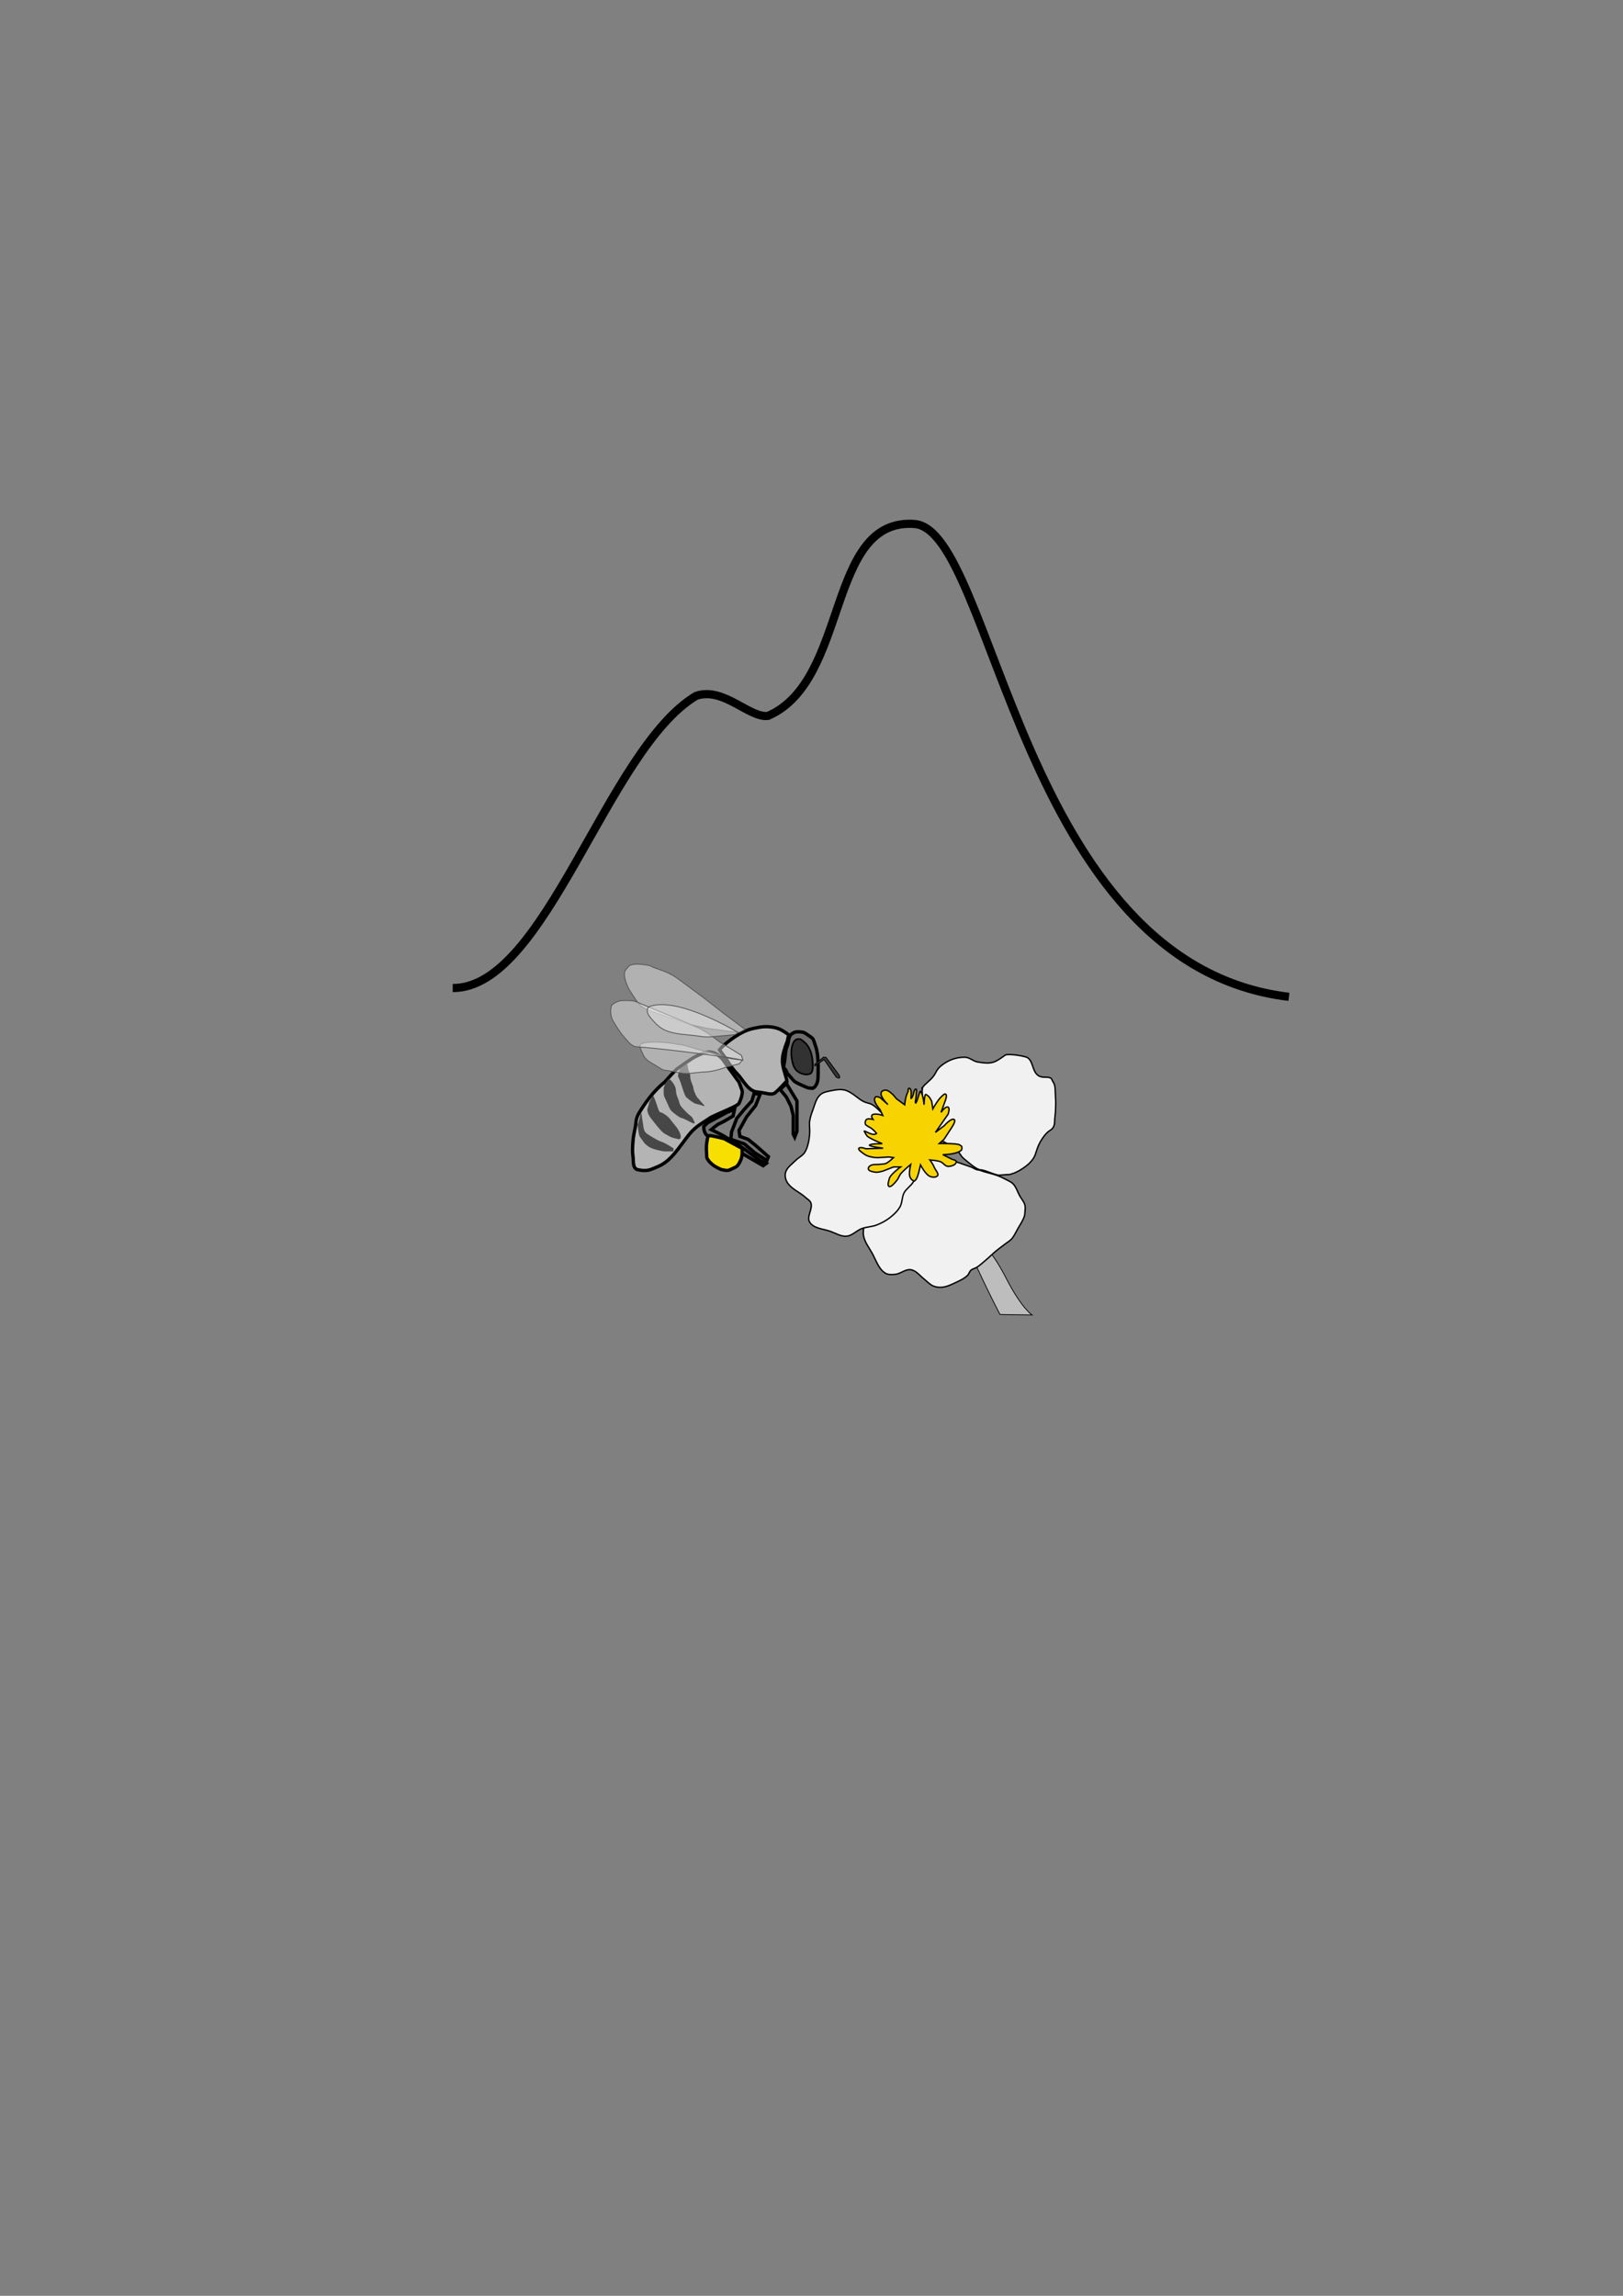 <?xml version="1.0" encoding="UTF-8" standalone="no"?>
<!-- Created with Inkscape (http://www.inkscape.org/) -->

<svg
   xmlns:dc="http://purl.org/dc/elements/1.1/"
   xmlns:cc="http://creativecommons.org/ns#"
   xmlns:rdf="http://www.w3.org/1999/02/22-rdf-syntax-ns#"
   xmlns:svg="http://www.w3.org/2000/svg"
   xmlns="http://www.w3.org/2000/svg"
   xmlns:sodipodi="http://sodipodi.sourceforge.net/DTD/sodipodi-0.dtd"
   xmlns:inkscape="http://www.inkscape.org/namespaces/inkscape"
   width="210mm"
   height="297mm"
   viewBox="0 0 210 297"
   version="1.1"
   id="svg8"
   inkscape:version="0.92.5 (2060ec1f9f, 2020-04-08)"
   sodipodi:docname="hex_sticker1.svg"
   inkscape:export-filename="/home/dos86jn/floralcurves/inst/extdata/hex_sticker1_baseplot.png"
   inkscape:export-xdpi="300"
   inkscape:export-ydpi="300">
  <rect x="0" y="0" width="210" height="297" fill="#808080" stroke="none"/>
  <defs
     id="defs2" />
  <sodipodi:namedview
     id="base"
     pagecolor="#ffffff"
     bordercolor="#666666"
     borderopacity="1.0"
     inkscape:pageopacity="0.0"
     inkscape:pageshadow="2"
     inkscape:zoom="0.98994949"
     inkscape:cx="263.37642"
     inkscape:cy="706.37919"
     inkscape:document-units="mm"
     inkscape:current-layer="layer1"
     showgrid="false"
     inkscape:window-width="1848"
     inkscape:window-height="1016"
     inkscape:window-x="72"
     inkscape:window-y="27"
     inkscape:window-maximized="1" />
  <g
     inkscape:label="Layer 1"
     inkscape:groupmode="layer"
     id="layer1">
    <g
       transform="matrix(-0.098,0,0,-0.098,136.876,170.777)"
       inkscape:label="yellow_flower"
       id="g1213">
      <g
         id="g1215">
        <g
           transform="matrix(1,0,0,-1,0,360)"
           id="g1217">
          <path
             inkscape:connector-curvature="0"
             id="path1219"
             style="fill:#bdbdbd;fill-opacity:1;fill-rule:nonzero;stroke:#000000;stroke-width:1.043;stroke-linecap:butt;stroke-linejoin:miter;stroke-miterlimit:4;stroke-dasharray:none;stroke-opacity:1"
             d="m 212.949,166.883 c 0,0 27.344,-9.934 -39.738,34.773 -67.063,44.707 -83.828,62.098 -104.941,103.102 -20.493,39.793 -34.149,48.433 -34.149,48.433 l 42.219,-0.617 c 0,0 11.699,-21.613 30.5,-62.269 6.984,-15.082 69.621,-35.293 67.883,-37.012 -1.715,-1.734 28.289,-26.801 28.289,-26.801 l 22.355,-34.765 z" />
        </g>
        <g
           transform="matrix(1,0,0,-1,0,360)"
           id="g1221">
          <path
             inkscape:connector-curvature="0"
             id="path1223"
             style="fill:#f1f1f1;fill-opacity:1;fill-rule:nonzero;stroke:#000000;stroke-width:1.841;stroke-linecap:butt;stroke-linejoin:miter;stroke-miterlimit:4;stroke-dasharray:none;stroke-opacity:1"
             d="m 76.766,168.676 c -15.477,-1.543 -10.485,-0.102 -15.477,-1.543 -5.539,-1.59 -10.656,-4.371 -15.496,-7.746 -4.82,-3.383 -8.52,-5.914 -13.168,-12.399 -4.641,-6.48 -3.871,-14.703 -12.391,-27.093 C 11.711,107.5 8.609,110.828 5.531,104.391 3.84,100.891 4.438,96.668 3.988,92.793 3.668,90.215 3.344,87.633 3.191,85.043 2.848,78.094 2.625,71.086 3.191,64.129 3.715,57.875 2.723,50.695 6.301,45.551 8.688,42.125 6.969,39.098 17.156,39.344 35.855,39.816 30.293,17.586 41.145,13.016 48.129,10.707 63.598,8.375 69.039,9.914 c 14.059,9.836 17.043,12.809 37.16,9.313 5.711,-1.067 10.481,-6.086 16.266,-6.211 10.605,-0.223 20.914,3.101 30.203,10.082 9.289,6.957 6.98,10.832 14.73,18.582 7.719,7.75 11.598,9.289 11.598,13.929 0,4.649 0.77,-11.621 0,6.215 -0.769,17.809 -1.539,5.41 -0.769,23.219 0.769,17.809 2.062,15.598 0.769,23.227 -0.469,2.882 -0.973,6.207 -3.129,8.171 -4.297,3.871 -8.125,1.016 -16.765,4.59 -12.743,5.293 -5.664,1.965 -18.059,8.922 -12.367,6.977 -10.801,11.973 -17.039,17.035 -6.926,5.664 -17.012,14.731 -22.453,14.731 -5.41,0 -19.621,7.48 -24.785,6.957 z" />
        </g>
        <g
           transform="matrix(1,0,0,-1,0,360)"
           id="g1225">
          <path
             inkscape:connector-curvature="0"
             id="path1227"
             style="fill:#f1f1f1;fill-opacity:1;fill-rule:nonzero;stroke:#000000;stroke-width:1.84;stroke-linecap:butt;stroke-linejoin:miter;stroke-miterlimit:4;stroke-dasharray:none;stroke-opacity:1"
             d="m 175.914,150.098 c -18.777,-7.649 -14.754,-5.84 -23.246,-6.188 -6.957,-0.301 -13.387,5.266 -20.145,7.727 -5.886,2.187 -11.921,3.972 -17.808,6.203 -3.129,1.195 -6.156,3.683 -9.285,3.879 -2.684,0.172 -5.168,1.566 -7.75,2.308 -6.188,1.84 -12.547,3.18 -18.582,5.446 -3.45,1.289 -6.801,2.879 -10.059,4.64 -3.477,1.864 -7.348,3.332 -10.082,6.188 -4.051,4.269 -5.641,10.332 -8.519,15.492 -2.286,4.152 -5.762,7.805 -6.958,12.395 -0.796,2.98 -0.222,6.187 0,9.289 0.125,1.82 0.204,3.683 0.77,5.418 1.887,5.835 5.492,10.929 8.52,16.269 2.683,4.746 4.894,9.883 8.519,13.934 1.965,2.187 4.649,3.625 6.981,5.418 4.371,3.375 8.89,6.554 13.164,10.078 4.793,3.953 9.16,8.371 13.929,12.398 3.778,3.18 7.43,6.606 11.629,9.289 2.406,1.539 5.567,1.957 7.723,3.871 2.109,1.84 2.629,5.043 4.644,6.957 4.371,4.172 10.036,6.754 15.496,9.289 5.692,2.684 11.555,5.563 17.813,6.207 3.894,0.399 7.996,-0.07 11.621,-1.539 4.77,-1.964 8.324,-6.109 12.399,-9.316 4.472,-3.504 8.07,-8.27 13.164,-10.828 1.886,-0.965 4.07,-1.641 6.187,-1.563 6.527,0.274 12.094,5.539 18.598,6.211 4.398,0.446 9.39,0.77 13.168,-1.543 9.187,-5.687 12.418,-17.761 17.804,-27.121 4.024,-7.008 9.192,-13.758 10.832,-21.679 1.063,-5.043 0.02,-10.387 -0.773,-15.477 -0.617,-3.977 -1.02,-8.199 -3.106,-11.625 -2.355,-3.922 -6.527,-6.383 -10.058,-9.289 -5.684,-4.719 -11.723,-8.992 -17.809,-13.164 -6.308,-4.348 -12.89,-8.297 -19.375,-12.399 -4.093,-2.605 -9.734,-3.648 -12.367,-7.742 -3.254,-5.043 -0.324,-12.172 -2.332,-17.812 -1.316,-3.727 -2.933,-7.844 -6.187,-10.082 -2.383,-1.617 -5.266,-0.223 -8.52,-1.539 z" />
        </g>
        <g
           transform="matrix(1,0,0,-1,0,360)"
           id="g1229">
          <path
             inkscape:connector-curvature="0"
             id="path1231"
             style="fill:#f1f1f1;fill-opacity:1;fill-rule:nonzero;stroke:#000000;stroke-width:1.84;stroke-linecap:butt;stroke-linejoin:miter;stroke-miterlimit:4;stroke-dasharray:none;stroke-opacity:1"
             d="m 258.777,239.164 c 7.051,2.559 12.664,9.41 20.141,10.063 7.227,0.64 14.086,-3.684 20.891,-6.188 9.562,-3.531 22.597,-3.703 27.894,-12.394 4.418,-7.305 -4.574,-17.586 -1.547,-25.559 1.145,-3.078 4.547,-4.746 6.957,-6.977 7.973,-7.304 19.621,-11.402 24.793,-20.918 1.981,-3.652 2.727,-8.394 1.535,-12.367 -1.937,-6.508 -8.398,-10.683 -13.168,-15.496 -3.597,-3.656 -8.589,-5.941 -11.597,-10.058 -2.332,-3.18 -3.571,-7.086 -4.664,-10.856 -1.367,-4.769 -1.914,-9.766 -2.309,-14.707 -0.426,-5.41 0.719,-10.906 0,-16.269 -0.648,-4.79 -2.187,-9.438 -3.879,-13.934 -2.734,-7.254 -4.344,-15.723 -10.058,-20.91 -3.875,-3.532 -9.59,-4.395 -14.727,-5.438 -5.812,-1.172 -12.051,-2.265 -17.812,-0.777 -9.09,2.367 -17.809,11.699 -23.997,14.734 -6.203,3.028 -8.144,2.11 -12.39,4.641 -4.25,2.535 -8.496,6.98 -12.395,10.828 -4.691,4.648 -8.246,10.359 -13.16,14.734 -2.359,2.082 -5.515,3.204 -7.754,5.411 -5.664,5.589 -8.886,13.238 -13.929,19.375 -3.852,4.644 -9.391,7.921 -12.399,13.168 -1.344,2.332 -2.207,5.039 -2.332,7.718 -0.25,5.27 1.785,10.407 3.102,15.5 1.269,4.992 2.16,10.207 4.648,14.703 3.078,5.637 9.363,9.067 12.391,14.731 3.058,5.683 2.215,12.992 5.418,18.578 3.375,5.863 8.59,10.609 13.933,14.727 5.141,3.925 11.004,6.957 17.039,9.293 6.207,2.382 13.137,2.355 19.375,4.644 z" />
        </g>
        <g
           transform="matrix(1,0,0,-1,0,360)"
           id="g1233">
          <path
             inkscape:connector-curvature="0"
             id="path1235"
             style="fill:#f7d302;fill-opacity:1;fill-rule:nonzero;stroke:#000000;stroke-width:1.84;stroke-linecap:butt;stroke-linejoin:miter;stroke-miterlimit:4;stroke-dasharray:none;stroke-opacity:1"
             d="m 150.359,121.434 -10.086,-15.477 c 0,0 -6.433,-9.137 -3.23,-10.855 3.977,-2.11 13.066,8.347 13.066,8.347 l 11.496,8.696 -16.691,-23.993 c 0,0 -2.75,-7.929 0,-9.289 3.481,-1.742 9.316,6.949 9.316,6.949 l -5.835,-16.117 c 0,0 -2.411,-6.207 -0.372,-7.871 1.59,-1.316 4.344,1.965 6.063,3.551 4.691,4.344 10.973,15.797 10.973,15.797 l 1.546,-10.059 c 0,0 2.411,-5.343 4.641,-6.984 1.539,-1.094 3.18,-2.75 3.801,-1.535 1.344,2.629 1.641,13.16 1.641,13.16 0,0 0.839,-12.992 4.644,-17.805 1.117,-1.441 4.914,16.539 6.555,15.524 1.015,-0.649 -0.918,-6.461 -0.848,-11.7 0.027,-1.984 -1.316,-6.234 0.324,-6.66 1.641,-0.394 2.785,3.282 3.129,5.539 0.574,3.528 2.711,6.856 3.258,6.907 0.844,0.074 -2.012,-13.164 2.582,-13.539 2.016,-0.172 0.598,3.085 2.082,5.691 2.836,5.043 3.828,16.043 3.828,16.043 l 10.828,-7.922 c 0,0 4.25,-5.512 6.985,-7.574 2.308,-1.742 4.843,-3.949 7.75,-3.879 2.058,0.078 4.742,1.144 5.41,3.109 1.992,5.813 -8.887,15.95 -8.887,15.95 l 10.152,-9.02 c 0,0 5.043,-2.406 6.485,-0.793 4.422,4.965 -6.008,16.145 -6.008,16.145 l -3.801,8.066 c 0,0 11.52,-3.973 14.453,-0.145 1.145,1.489 -1.566,5.411 -1.566,5.411 0,0 6.289,-1.735 8.519,0 1.692,1.316 2.239,4.179 1.567,6.214 -0.617,1.864 -4.691,3.426 -7.18,5.039 -4.246,2.735 -7.547,7.207 -7.547,7.207 4.641,4.469 16.266,-4.523 16.266,-2.957 0,0 -2.207,4.297 -3.703,6.18 -2.504,3.203 -20.117,10.289 -20.117,10.289 0,0 16.793,-0.101 16.871,2.11 0.023,1.66 -18.008,3.871 -18.008,3.871 l 22.648,0.769 c 0,0 7.008,-2.879 9.289,-0.769 1.887,1.761 -4.023,5.59 -6.707,7.601 -3.976,2.981 -9.336,4.219 -14.257,4.696 -2.11,0.222 -5.368,0.097 -5.368,0.097 l -13.16,-0.769 -6.207,0.769 c 0,0 6.156,6.11 10.059,7.75 2.43,1.02 5.242,0.746 7.847,1.145 4.348,0.617 9.411,-0.496 13.067,1.957 1.266,0.82 2.43,2.359 2.336,3.855 -0.223,3.301 -6.113,4.094 -9.617,4.617 -3.254,0.477 -9.758,-1.515 -9.758,-1.515 l -13.934,-5.418 h -9.289 c 0,0 10.504,7.777 13.934,13.168 0.894,1.367 1.562,4.644 1.562,4.644 0,0 2.016,6.16 0,7.75 -3.375,2.606 -12.023,-9.886 -12.023,-9.886 0,0 -2.035,-4.446 -3.473,-6.383 -3.058,-4.098 -13.363,-12.59 -13.363,-12.59 0,0 2.879,11.922 0.965,16.465 -0.793,1.863 -2.035,3.797 -3.871,4.644 -2.336,1.094 -1.668,1.246 -3.481,-0.574 -2.555,-2.555 -4.269,-10.254 -4.269,-10.254 l -2.309,-9.683 c 0,0 -6.41,12.539 -12.394,15.097 -3.102,1.317 -7.778,1.688 -10.059,-0.765 -2.289,-2.489 3.027,-7.926 4.246,-11.059 1.813,-4.59 5.813,-9.855 5.813,-9.855 0,0 -9.54,0.668 -13.938,2.308 -3.699,1.391 -6.129,6.133 -10.086,6.203 -4.144,0.051 -10.828,-2.031 -10.828,-6.203 0,-2.062 5.418,-3.086 5.418,-3.086 l 12.394,-6.203 c 0,0 -18.906,-0.027 -24.785,-6.187 -1.316,-5.739 0.469,-5.071 3.102,-6.977 4.871,-1.863 26.332,-1.543 26.332,-1.543 z" />
        </g>
      </g>
    </g>
    <g
       transform="matrix(0.083,0,0,-0.083,78.959,151.64)"
       inkscape:label="pollen_forager"
       id="g1136">
      <g
         id="g1138">
        <path
           inkscape:connector-curvature="0"
           id="path1140"
           style="fill:#b4b4b4;fill-opacity:1;fill-rule:nonzero;stroke:#000000;stroke-width:5.253;stroke-linecap:butt;stroke-linejoin:miter;stroke-miterlimit:4;stroke-dasharray:none;stroke-opacity:1"
           d="m 175.598,175.419 c 0,0 -8.766,10.554 -18.145,11.726 -9.383,1.172 -14.07,-2.343 -22.281,-5.863 -8.207,-3.516 -26.969,-17.59 -30.488,-19.934 C 101.168,159.005 84.75,140.243 84.75,140.243 67.367,126.719 53.387,106.372 44.883,92.165 39.168,82.618 40.629,77.395 39.02,69.884 37.523,62.911 36.09,55.887 35.5,48.778 34.824,40.598 34.289,32.27 35.5,24.153 36.531,17.274 34.566,7.719 41.602,4.2 54.34,1.063 60.516,2.93 66.871,5.606 c 10.305,4.336 18.961,6.817 33.125,23.238 6.543,7.586 18.078,23.958 23.449,30.489 10.758,13.066 21.055,17.445 32.836,25.797 15.582,7.968 42.5,17.843 44.559,22.277 6.582,14.195 4.691,19.937 4.691,19.937 l -4.691,12.899 -16.488,22.562 z" />
        <path
           inkscape:connector-curvature="0"
           id="path1142"
           style="fill:#b4b4b4;fill-opacity:1;fill-rule:nonzero;stroke:#000000;stroke-width:5.253;stroke-linecap:butt;stroke-linejoin:miter;stroke-miterlimit:4;stroke-dasharray:none;stroke-opacity:1"
           d="m 278.23,214.118 c 0,0 -5.863,4.687 -12.898,8.207 -7.035,3.516 -19.934,5.863 -32.832,3.516 -12.898,-2.344 -21.105,-3.516 -38.695,-15.243 -17.59,-11.726 -23.453,-19.933 -23.453,-19.933 l 10.898,-14.973 c 0,0 8.68,-14.402 16.891,-22.609 8.207,-8.211 16.769,-26.914 30.839,-28.086 14.075,-1.172 22.282,-5.863 28.145,-1.172 5.863,4.691 15.242,15.242 15.242,15.242 0,0 5.863,-4.687 1.176,10.555 -4.691,15.246 -5.863,21.109 -4.691,30.488 1.171,9.383 7.035,23.453 7.035,23.453 z" />
        <path
           inkscape:connector-curvature="0"
           id="path1144"
           style="fill:#6d6d6d;fill-opacity:1;fill-rule:nonzero;stroke:#000000;stroke-width:5.253;stroke-linecap:butt;stroke-linejoin:miter;stroke-miterlimit:4;stroke-dasharray:none;stroke-opacity:1"
           d="m 284.094,144.93 c 0,0 -4.102,4.399 -8.207,9.383 -4.692,12.899 -7.035,2.344 -4.692,15.242 2.348,12.899 1.45,20.2 4.692,26.973 2.804,5.863 0.961,12.488 5.992,18.215 5.863,4.691 9.418,4.234 15.043,3.851 4.918,-0.335 6,-1.042 13.312,-6.214 7.481,-5.286 5.309,-2.953 10.071,-16.539 5.175,-14.766 3.66,-39.184 3.66,-47.391 0,-8.207 -3.227,-15.242 -7.914,-17.59 -7.656,-0.242 -9.985,1.383 -16.805,4.406 -8.359,3.703 -12.551,5.735 -15.152,9.664 z" />
        <path
           inkscape:connector-curvature="0"
           id="path1146"
           style="fill:#474747;fill-opacity:1;fill-rule:nonzero;stroke:none"
           d="m 105.594,149.29 c 5.586,-9.735 9.234,-29.61 13.258,-32.801 4.144,-3.316 10.777,-9.121 14.925,-9.949 4.145,-0.828 6.649,-1.672 11.625,-3.328 4.973,-1.66 -3.734,5.746 -6.129,9.289 -2.093,3.093 -3.148,1.468 -7.148,10.617 -3.984,9.117 -0.836,5.809 -4.98,15.758 -4.149,9.953 -0.829,9.953 -4.149,17.414 -3.316,7.461 -1.621,14.492 -4.156,11.609 -10.547,-6.34 -11.61,-6.867 -13.246,-18.609 z" />
        <path
           inkscape:connector-curvature="0"
           id="path1148"
           style="fill:#e7e7e7;fill-opacity:0.471;fill-rule:nonzero;stroke:none"
           d="m 201.09,168.88 -19.899,-4.977 c 0,0 -14.097,-5.805 -29.851,-7.461 -29.305,-1.676 -29.051,-4.719 -47.262,-0.832 -26.531,5.805 -15.754,0 -30.68,9.121 -14.921,9.121 -18.238,9.949 -22.386,19.071 -8.317,17.101 -4.438,15.511 4.148,18.242 17.563,2.113 38.715,-0.473 49.539,-2.696 12.438,-0.828 24.254,-6.425 39.18,-9.742 14.926,-3.316 32.336,-9.949 38.973,-11.605 6.632,-1.66 23.214,-3.321 23.214,-3.321 z" />
        <path
           inkscape:connector-curvature="0"
           id="path1150"
           style="fill:none;stroke:#545454;stroke-width:1.313;stroke-linecap:butt;stroke-linejoin:miter;stroke-miterlimit:4;stroke-dasharray:none;stroke-opacity:1"
           d="m 201.09,168.88 -19.899,-4.977 c 0,0 -14.097,-5.805 -29.851,-7.461 -29.305,-1.676 -29.051,-4.719 -47.262,-0.832 -26.531,5.805 -15.754,0 -30.68,9.121 -14.921,9.121 -18.238,9.949 -22.386,19.071 -8.317,17.101 -4.438,15.511 4.148,18.242 17.563,2.113 38.715,-0.473 49.539,-2.696 12.438,-0.828 24.254,-6.425 39.18,-9.742 14.926,-3.316 32.336,-9.949 38.973,-11.605 6.632,-1.66 23.214,-3.321 23.214,-3.321 z" />
        <path
           inkscape:connector-curvature="0"
           id="path1152"
           style="fill:#e7e7e7;fill-opacity:0.471;fill-rule:nonzero;stroke:none"
           d="m 210.211,222.567 -31.508,23.426 -33.996,26.531 -19.07,14.098 c 0,0 -9.949,7.461 -15.754,11.605 -5.805,4.149 -8.293,6.633 -18.242,11.61 -9.95,4.976 -25.703,9.121 -27.36,10.777 -1.66,1.66 -9.984,2.664 -16.586,3.32 -11.363,1.125 -15.461,-1.179 -17.41,-1.66 -5.805,-6.633 -9.953,-8.293 -7.465,-19.898 2.489,-11.61 7.352,-18.996 12.852,-27.364 4.863,-7.394 9.984,-15.808 17.828,-19.902 9.324,-4.863 28.191,-10.363 28.191,-10.363 l 42.289,-14.512 25.704,-5.801 29.019,-4.148 22.387,-2.484 z" />
        <path
           inkscape:connector-curvature="0"
           id="path1154"
           style="fill:none;stroke:#545454;stroke-width:1.313;stroke-linecap:butt;stroke-linejoin:miter;stroke-miterlimit:4;stroke-dasharray:none;stroke-opacity:1"
           d="m 210.211,222.567 -31.508,23.426 -33.996,26.531 -19.07,14.098 c 0,0 -9.949,7.461 -15.754,11.605 -5.805,4.149 -8.293,6.633 -18.242,11.61 -9.95,4.976 -25.703,9.121 -27.36,10.777 -1.66,1.66 -9.984,2.664 -16.586,3.32 -11.363,1.125 -15.461,-1.179 -17.41,-1.66 -5.805,-6.633 -9.953,-8.293 -7.465,-19.898 2.489,-11.61 7.352,-18.996 12.852,-27.364 4.863,-7.394 9.984,-15.808 17.828,-19.902 9.324,-4.863 28.191,-10.363 28.191,-10.363 l 42.289,-14.512 25.704,-5.801 29.019,-4.148 22.387,-2.484 z" />
        <path
           inkscape:connector-curvature="0"
           id="path1156"
           style="fill:#e7e7e7;fill-opacity:0.471;fill-rule:nonzero;stroke:none"
           d="m 41.062,195.411 c -8.343,0.562 -13.992,9.43 -19.691,15.547 -7.121,7.644 -17.621,25.914 -17.621,25.914 -5.73,12.867 -1.762,21.855 -1.66,23.215 9.121,7.461 14.098,7.461 20.73,7.461 6.633,0 14.098,0 19.071,-2.485 4.976,-2.488 87.89,-35.656 101.16,-43.117 13.265,-7.465 26.531,-18.242 26.531,-18.242 l 34.824,-21.559 2.489,-7.461 -23.215,4.145 c 0,0 -97.215,13.543 -142.618,16.582 z" />
        <path
           inkscape:connector-curvature="0"
           id="path1158"
           style="fill:none;stroke:#545454;stroke-width:1.313;stroke-linecap:butt;stroke-linejoin:miter;stroke-miterlimit:4;stroke-dasharray:none;stroke-opacity:1"
           d="m 41.062,195.411 c -8.343,0.562 -13.992,9.43 -19.691,15.547 -7.121,7.644 -17.621,25.914 -17.621,25.914 -5.73,12.867 -1.762,21.855 -1.66,23.215 9.121,7.461 14.098,7.461 20.73,7.461 6.633,0 14.098,0 19.071,-2.485 4.976,-2.488 87.89,-35.656 101.16,-43.117 13.265,-7.465 26.531,-18.242 26.531,-18.242 l 34.824,-21.559 2.489,-7.461 -23.215,4.145 c 0,0 -97.215,13.543 -142.618,16.582 z" />
        <path
           inkscape:connector-curvature="0"
           id="path1160"
           style="fill:#e7e7e7;fill-opacity:0.471;fill-rule:nonzero;stroke:none"
           d="m 194.664,214.481 c 0,0 -15.812,-1.703 -23.836,-2.277 -11.082,-0.797 -18.656,-2.695 -32.754,-0.207 -14.094,2.484 -36.062,1.988 -52.238,9.121 -7.027,3.098 -13.195,8.297 -18.238,14.094 -4.391,5.043 -10.289,10.734 -9.953,17.414 0.121,2.375 1.898,5.031 4.148,5.801 45.258,15.558 137.641,-40.836 137.641,-40.836 z" />
        <path
           inkscape:connector-curvature="0"
           id="path1162"
           style="fill:none;stroke:#545454;stroke-width:1.313;stroke-linecap:butt;stroke-linejoin:miter;stroke-miterlimit:4;stroke-dasharray:none;stroke-opacity:1"
           d="m 194.664,214.481 c 0,0 -15.812,-1.703 -23.836,-2.277 -11.082,-0.797 -18.656,-2.695 -32.754,-0.207 -14.094,2.484 -36.062,1.988 -52.238,9.121 -7.027,3.098 -13.195,8.297 -18.238,14.094 -4.391,5.043 -10.289,10.734 -9.953,17.414 0.121,2.375 1.898,5.031 4.148,5.801 45.258,15.558 137.641,-40.836 137.641,-40.836 z" />
        <path
           inkscape:connector-curvature="0"
           id="path1164"
           style="fill:#737373;fill-opacity:1;fill-rule:nonzero;stroke:#000000;stroke-width:5.253;stroke-linecap:butt;stroke-linejoin:miter;stroke-miterlimit:4;stroke-dasharray:none;stroke-opacity:1"
           d="m 274.715,137.895 16.418,-26.968 V 64.02 l -3.52,-9.379 -2.343,4.692 v 29.312 l -3.52,14.074 -7.035,14.071 -9.969,12.312 z" />
        <path
           inkscape:connector-curvature="0"
           id="path1166"
           style="fill:#737373;fill-opacity:1;fill-rule:nonzero;stroke:#000000;stroke-width:5.253;stroke-linecap:butt;stroke-linejoin:miter;stroke-miterlimit:4;stroke-dasharray:none;stroke-opacity:1"
           d="m 233.672,121.481 -7.035,-17.59 -14.071,-17.589 -11.726,-21.106 1.172,-9.383 12.898,-4.691 11.727,-9.379 19.933,-17.59 -2.343,-5.863 -18.762,11.726 -16.418,14.071 -21.106,7.035 1.172,11.726 8.207,21.11 11.727,14.07 11.726,12.899 3.52,11.726 z" />
        <path
           inkscape:connector-curvature="0"
           id="path1168"
           style="fill:#737373;fill-opacity:1;fill-rule:nonzero;stroke:#000000;stroke-width:5.253;stroke-linecap:butt;stroke-linejoin:miter;stroke-miterlimit:4;stroke-dasharray:none;stroke-opacity:1"
           d="m 191.457,87.473 -14.07,-8.207 -9.379,-4.691 -4.692,-3.516 -5.863,-4.691 16.418,-8.211 11.723,-7.035 22.281,-14.07 14.07,-10.555 11.727,-8.207 9.383,-4.692 -4.692,-3.515 -42.215,24.625 c -16.984,6.211 -15.945,10.004 -25.121,15.25 -7.132,4.078 -25.3,0.851 -25.3,21.101 l 5.863,5.86 30.488,16.418 11.727,4.691 z" />
        <path
           inkscape:connector-curvature="0"
           id="path1170"
           style="fill:#f7df02;fill-opacity:1;fill-rule:nonzero;stroke:#000000;stroke-width:5.253;stroke-linecap:butt;stroke-linejoin:miter;stroke-miterlimit:4;stroke-dasharray:none;stroke-opacity:1"
           d="m 205.531,37.052 c 0,0 1.172,-11.727 -2.347,-18.762 -3.516,-7.035 -4.688,-9.383 -10.551,-11.727 -5.863,-2.344 -7.039,-4.691 -14.074,-3.515 -7.036,1.171 -5.864,1.171 -12.899,4.687 -7.035,3.52 -15.242,11.727 -15.242,16.418 0,4.691 -1.172,14.07 0,21.106 1.172,7.035 1.172,11.726 4.691,11.726 3.516,0 22.278,-4.691 22.278,-4.691 z" />
        <path
           inkscape:connector-curvature="0"
           id="path1172"
           style="fill:#323232;fill-opacity:1;fill-rule:nonzero;stroke:#060000;stroke-width:2.627;stroke-linecap:butt;stroke-linejoin:miter;stroke-miterlimit:4;stroke-dasharray:none;stroke-opacity:1"
           d="m 297.582,206.641 c 6.359,-4.55 11.137,-8.941 14.656,-18.324 3.516,-9.379 3.516,-21.105 3.516,-21.105 0,0 1.176,-11.727 -4.688,-14.071 -5.863,-2.347 -14.738,0.262 -19.933,4.692 -5.473,4.66 -7.129,12.828 -8.211,19.933 -1.164,7.661 -0.856,15.735 2.055,23.157 0.734,1.879 2.57,4.242 4.183,5.453 1.188,0.89 4.422,1.23 5.906,1.168 0.887,-0.039 1.789,-0.383 2.516,-0.903 z" />
        <path
           inkscape:connector-curvature="0"
           id="path1174"
           style="fill:#474747;fill-opacity:1;fill-rule:nonzero;stroke:none"
           d="m 83.352,131.567 c 0,-11.609 -0.832,-10.781 3.316,-19.07 4.144,-8.293 5.805,-14.926 9.949,-18.242 4.145,-3.317 10.778,-9.121 14.926,-9.95 4.145,-0.828 13.266,-6.632 18.242,-8.293 4.973,-1.656 -2.488,9.95 -2.488,9.95 0,0 -7.465,5.804 -14.098,13.269 -6.633,7.461 -4.144,7.461 -8.289,17.41 -4.148,9.95 -0.832,9.95 -4.148,17.414 -3.317,7.461 -9.121,11.606 -9.121,11.606 -9.782,-11.129 -5.329,-8.414 -8.289,-14.094 z" />
        <path
           inkscape:connector-curvature="0"
           id="path1176"
           style="fill:#474747;fill-opacity:1;fill-rule:nonzero;stroke:none"
           d="m 60.961,109.18 c -2.484,-10.781 -4.145,-9.949 -2.484,-15.753 1.656,-5.805 4.144,-8.293 9.949,-15.754 5.804,-7.465 12.437,-15.754 17.41,-18.243 4.976,-2.488 7.465,-4.976 14.926,-6.632 7.465,-1.661 7.465,-2.489 9.121,0.828 0.879,5.179 -4.02,13.41 -6.633,16.582 -11.609,14.097 -10.777,14.926 -18.242,19.898 -7.461,4.977 -7.711,2.125 -9.121,5.805 -1.633,4.269 0.832,-3.317 -3.317,9.121 -4.144,12.437 -5.804,14.926 -5.804,14.926 z" />
        <path
           inkscape:connector-curvature="0"
           id="path1178"
           style="fill:#474747;fill-opacity:1;fill-rule:nonzero;stroke:none"
           d="m 43.125,74.575 c 0,0 -1.176,3.519 0,-4.691 1.172,-8.207 1.172,-12.899 4.687,-17 3.52,-4.106 4.106,-7.625 11.727,-12.899 7.621,-5.277 24.625,-7.625 24.625,-7.625 h 14.07 l 0.586,4.692 c 0,0 -11.726,7.621 -16.414,9.382 -4.691,1.758 -8.211,2.93 -15.832,7.621 -7.621,4.692 -11.726,6.45 -13.484,11.141 -1.758,4.688 -1.172,6.449 -2.344,12.313 -1.176,5.863 -1.762,12.898 -1.762,12.898 l -1.172,1.758 z" />
        <path
           inkscape:connector-curvature="0"
           id="path1180"
           style="fill:#353535;fill-opacity:1;fill-rule:nonzero;stroke:#000000;stroke-width:1.355;stroke-linecap:butt;stroke-linejoin:miter;stroke-miterlimit:4;stroke-dasharray:none;stroke-opacity:1"
           d="m 319.156,165.833 14.254,9.691 18.813,-27.363 c 0,0 3.879,-2.363 5.132,-1.141 1.184,1.153 -0.941,4.864 -0.941,4.864 l -19.984,26.996 -3.922,0.433 -13.637,-11.484 z" />
      </g>
    </g>
    <path
       style="fill:none;stroke:#000000;stroke-width:1.057;stroke-linecap:butt;stroke-linejoin:miter;stroke-miterlimit:4;stroke-dasharray:none;stroke-opacity:1"
       d="m 58.576,127.82 c 12.073,0.04 19.945,-30.894 31.488,-37.796 3.521,-1.22 6.878,2.888 9.305,2.591 10.555,-4.577 7.495,-25.597 18.923,-24.833 10.356,0.692 13.627,57.027 48.483,61.174"
       id="path1249"
       inkscape:connector-curvature="0"
       sodipodi:nodetypes="cccsc" />
  </g>
</svg>
